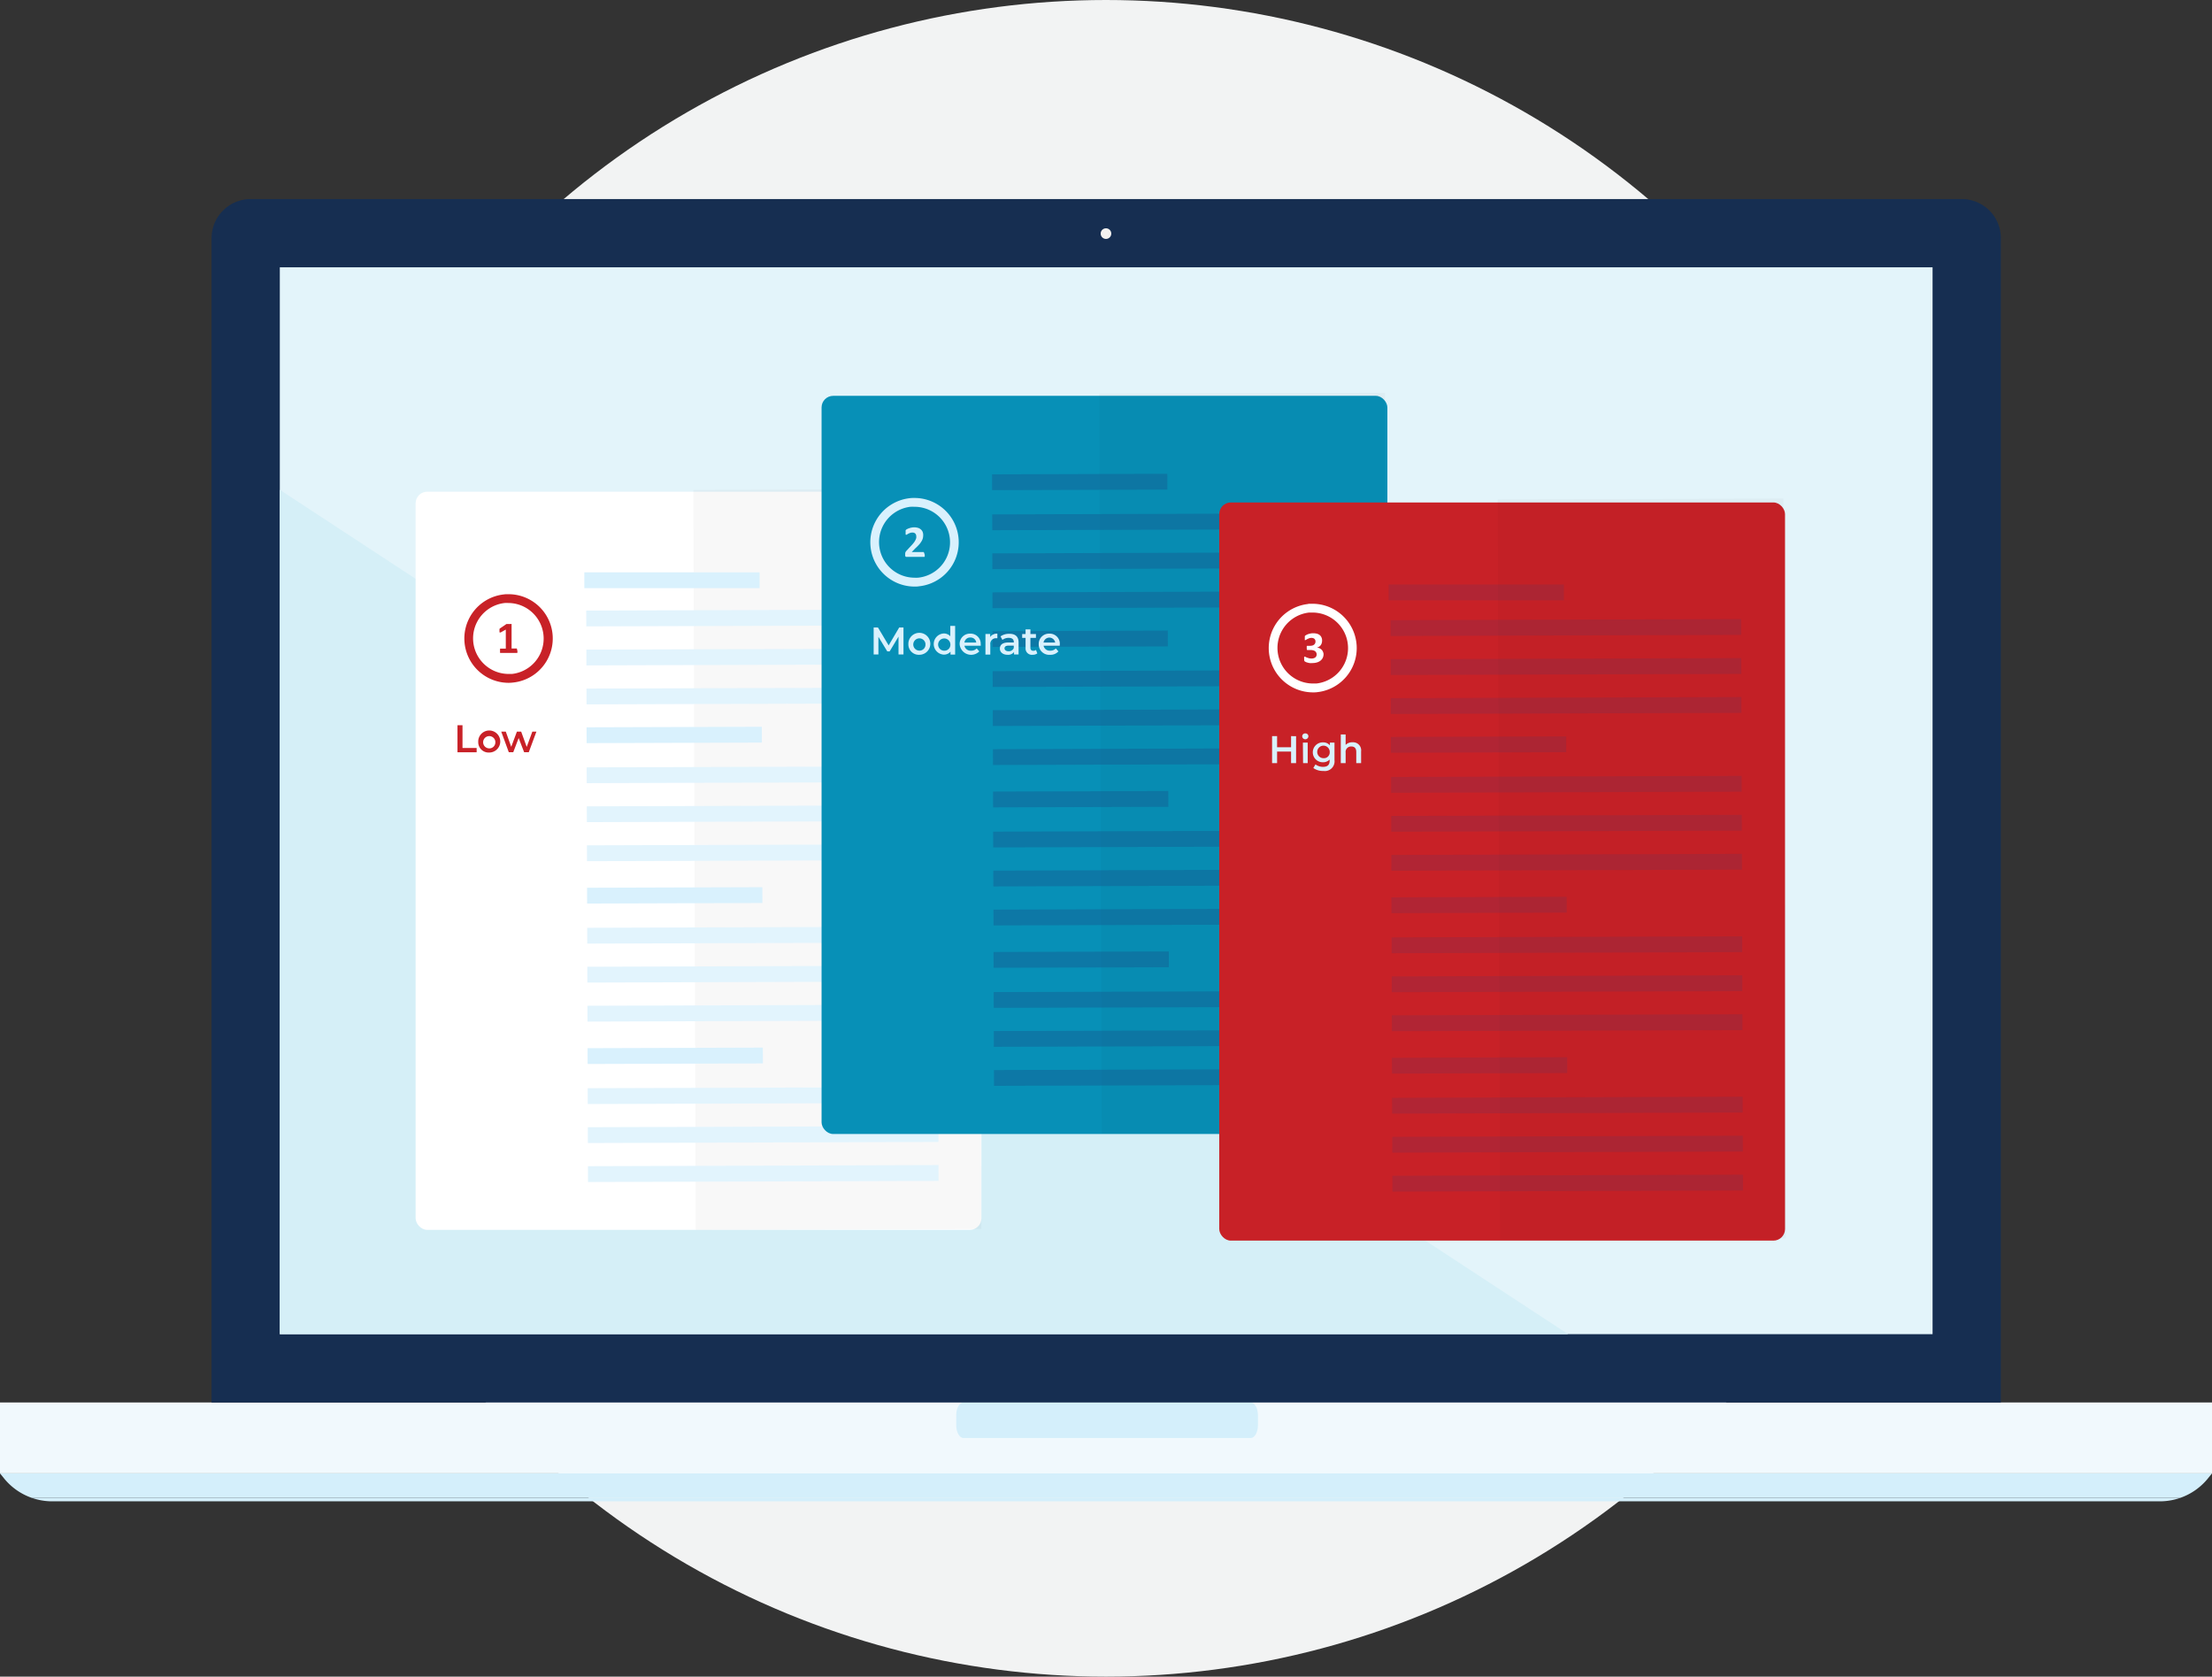 <svg xmlns="http://www.w3.org/2000/svg" width="516.05" height="391.08" viewBox="0 0 516.05 391.08"><rect x="0" y="0" width="516.05" height="391.08" fill="#333333" stroke="none"/><g style="isolation:isolate"><circle cx="258.02" cy="195.54" r="195.54" fill="#f2f3f3"/><polygon points="258.28 327.13 0 327.13 0 343.67 258.28 343.67 516.05 343.67 516.05 327.13 258.28 327.13" fill="#f1f9fd"/><path d="M291.78,327.13h-67c-.94,0-1.7,1.34-1.7,3v2.29c0,1.65.76,3,1.7,3h67c.93,0,1.69-1.34,1.69-3v-2.29C293.47,328.47,292.71,327.13,291.78,327.13Z" fill="#d4effb"/><path d="M457.67,46.43H58.5a9.13,9.13,0,0,0-9.14,9.12V327.13H466.79V55.55A9.12,9.12,0,0,0,457.67,46.43Z" fill="#162e51"/><rect x="65.28" y="62.35" width="385.58" height="248.85" fill="#e3f4fa"/><circle cx="258.02" cy="54.49" r="1.24" fill="#f4f2f0"/><polygon points="65.28 311.2 365.84 311.2 65.28 114.25 65.28 311.2" fill="#d5eff7"/><path d="M515.17,344.76l.88-1.09H0l.88,1.09a14.38,14.38,0,0,0,6.54,4.62H508.65A14.38,14.38,0,0,0,515.17,344.76Z" fill="#d4effb"/><path d="M7.42,349.38a14.38,14.38,0,0,0,4.76.81H503.89a14.42,14.42,0,0,0,4.76-.81Z" fill="#d4effb"/><g style="mix-blend-mode:multiply"><path d="M113.25,227h0v0Z" fill="#cce9fa"/></g><rect x="96.96" y="114.69" width="132" height="172.18" rx="2.71" fill="#fff"/><polygon points="161.76 114.27 228.4 114.05 228.84 250.83 228.95 286.65 162.31 286.86 161.76 114.27" fill="#010101" opacity="0.03"/><rect x="136.75" y="133" width="40.89" height="3.69" transform="matrix(1, 0, 0, 1, -0.43, 0.5)" fill="#d9f1fd"/><rect x="136.78" y="142.28" width="81.79" height="3.69" transform="translate(-0.46 0.57) rotate(-0.18)" fill="#e2f4fd"/><rect x="136.81" y="151.38" width="81.79" height="3.69" transform="translate(-0.49 0.57) rotate(-0.18)" fill="#e2f4fd"/><rect x="136.84" y="160.47" width="81.79" height="3.69" transform="translate(-0.52 0.57) rotate(-0.18)" fill="#e2f4fd"/><rect x="136.86" y="169.57" width="40.89" height="3.69" transform="translate(-0.55 0.51) rotate(-0.18)" fill="#d9f1fd"/><rect x="136.89" y="178.85" width="81.79" height="3.69" transform="translate(-0.58 0.57) rotate(-0.18)" fill="#e2f4fd"/><rect x="136.92" y="187.94" width="81.79" height="3.69" transform="translate(-0.61 0.57) rotate(-0.18)" fill="#e2f4fd"/><rect x="136.95" y="197.04" width="81.79" height="3.69" transform="translate(-0.64 0.57) rotate(-0.18)" fill="#e2f4fd"/><rect x="136.98" y="206.99" width="40.89" height="3.69" transform="translate(-0.67 0.51) rotate(-0.18)" fill="#d9f1fd"/><rect x="137.01" y="216.27" width="81.79" height="3.69" transform="translate(-0.7 0.57) rotate(-0.18)" fill="#e2f4fd"/><rect x="137.04" y="225.36" width="81.79" height="3.69" transform="translate(-0.73 0.57) rotate(-0.18)" fill="#e2f4fd"/><rect x="137.07" y="234.46" width="81.79" height="3.69" transform="translate(-0.76 0.57) rotate(-0.18)" fill="#e2f4fd"/><rect x="137.1" y="244.41" width="40.89" height="3.69" transform="translate(-0.79 0.51) rotate(-0.18)" fill="#d9f1fd"/><rect x="137.13" y="253.69" width="81.79" height="3.69" transform="translate(-0.82 0.57) rotate(-0.18)" fill="#e2f4fd"/><rect x="137.16" y="262.79" width="81.79" height="3.69" transform="translate(-0.85 0.57) rotate(-0.18)" fill="#e2f4fd"/><rect x="137.19" y="271.88" width="81.79" height="3.69" transform="translate(-0.88 0.57) rotate(-0.18)" fill="#e2f4fd"/><path d="M117.76,140.65h0a7.38,7.38,0,0,1,.82,0,8.3,8.3,0,0,1,.86,16.55c-.26,0-.53,0-.81,0a8.3,8.3,0,0,1-.87-16.55m-.2-2a10.34,10.34,0,0,0,1.08,20.62,8.43,8.43,0,0,0,1-.06,10.33,10.33,0,0,0-1.08-20.61c-.34,0-.68,0-1,.05Z" fill="#c82127"/><path d="M120.71,151.8a1.69,1.69,0,0,1,0,.25.53.53,0,0,1,0,.16.22.22,0,0,1-.07.09.11.11,0,0,1-.08,0h-3.76a.13.13,0,0,1-.08,0,.18.18,0,0,1-.06-.08.58.58,0,0,1,0-.17,1.57,1.57,0,0,1,0-.25,1.69,1.69,0,0,1,0-.25.39.39,0,0,1,0-.17.35.35,0,0,1,.06-.09.16.16,0,0,1,.09,0H118l0-4.44-1.09.61a.53.53,0,0,1-.2.07.12.12,0,0,1-.12,0,.26.26,0,0,1-.06-.15,2.41,2.41,0,0,1,0-.31,1.22,1.22,0,0,1,0-.21.52.52,0,0,1,0-.14l.06-.1.1-.07,1.46-1,.07,0,.1,0h.75a.44.44,0,0,1,.19,0,.19.19,0,0,1,.09,0,.24.24,0,0,1,0,.08l0,5.63h1.11a.11.11,0,0,1,.08,0,.22.22,0,0,1,.07.09.38.38,0,0,1,0,.16A1.84,1.84,0,0,1,120.71,151.8Z" fill="#c82127"/><rect x="191.67" y="92.33" width="132" height="172.18" rx="2.71" fill="#0790b7"/><polygon points="256.47 91.83 323.11 91.61 323.55 228.39 323.66 264.21 257.02 264.42 256.47 91.83" fill="#010101" opacity="0.03"/><g opacity="0.31"><rect x="231.46" y="110.56" width="40.89" height="3.69" transform="translate(-0.36 0.81) rotate(-0.18)" fill="#1a4580"/></g><g opacity="0.31"><rect x="231.49" y="119.84" width="81.79" height="3.69" transform="translate(-0.39 0.87) rotate(-0.18)" fill="#1a4580"/></g><g opacity="0.31"><rect x="231.52" y="128.93" width="81.79" height="3.69" transform="translate(-0.42 0.87) rotate(-0.18)" fill="#1a4580"/></g><g opacity="0.31"><rect x="231.55" y="138.03" width="81.79" height="3.69" transform="translate(-0.45 0.87) rotate(-0.18)" fill="#1a4580"/></g><g opacity="0.31"><rect x="231.57" y="147.13" width="40.89" height="3.69" transform="translate(-0.48 0.81) rotate(-0.18)" fill="#1a4580"/></g><g opacity="0.31"><rect x="231.6" y="156.41" width="81.79" height="3.69" transform="translate(-0.51 0.87) rotate(-0.18)" fill="#1a4580"/></g><g opacity="0.31"><rect x="231.63" y="165.5" width="81.79" height="3.69" transform="translate(-0.54 0.88) rotate(-0.18)" fill="#1a4580"/></g><g opacity="0.31"><rect x="231.66" y="174.6" width="81.79" height="3.69" transform="translate(-0.56 0.88) rotate(-0.18)" fill="#1a4580"/></g><g opacity="0.31"><rect x="231.69" y="184.55" width="40.89" height="3.69" transform="translate(-0.6 0.81) rotate(-0.18)" fill="#1a4580"/></g><g opacity="0.31"><rect x="231.72" y="193.83" width="81.79" height="3.69" transform="translate(-0.63 0.88) rotate(-0.18)" fill="#1a4580"/></g><g opacity="0.31"><rect x="231.75" y="202.92" width="81.79" height="3.69" transform="translate(-0.66 0.88) rotate(-0.18)" fill="#1a4580"/></g><g opacity="0.31"><rect x="231.78" y="212.02" width="81.79" height="3.69" transform="translate(-0.68 0.88) rotate(-0.18)" fill="#1a4580"/></g><g opacity="0.31"><rect x="231.81" y="221.97" width="40.89" height="3.69" transform="translate(-0.72 0.81) rotate(-0.18)" fill="#1a4580"/></g><g opacity="0.31"><rect x="231.84" y="231.25" width="81.79" height="3.69" transform="translate(-0.75 0.88) rotate(-0.18)" fill="#1a4580"/></g><g opacity="0.31"><rect x="231.87" y="240.34" width="81.79" height="3.69" transform="translate(-0.78 0.88) rotate(-0.18)" fill="#1a4580"/></g><g opacity="0.31"><rect x="231.9" y="249.44" width="81.79" height="3.69" transform="translate(-0.8 0.88) rotate(-0.18)" fill="#1a4580"/></g><path d="M212.47,118.21h0a7.38,7.38,0,0,1,.82,0,8.29,8.29,0,0,1,.87,16.54,7.37,7.37,0,0,1-.82,0,8.3,8.3,0,0,1-.87-16.55m-.2-2a10.34,10.34,0,0,0,1.08,20.62c.34,0,.68,0,1-.06a10.33,10.33,0,0,0-1.08-20.61c-.34,0-.68,0-1,.05Z" fill="#d9f1fd"/><path d="M215.73,129.36a2,2,0,0,1,0,.26.39.39,0,0,1,0,.17.19.19,0,0,1-.06.1.17.17,0,0,1-.1,0H211.6a.68.68,0,0,1-.21,0,.22.22,0,0,1-.13-.08.38.38,0,0,1-.08-.18,1.24,1.24,0,0,1,0-.3,2.53,2.53,0,0,1,0-.29.64.64,0,0,1,.06-.22.72.72,0,0,1,.11-.19,1.42,1.42,0,0,1,.17-.21l1.17-1.26a7.08,7.08,0,0,0,.57-.68,3.8,3.8,0,0,0,.33-.55,2.19,2.19,0,0,0,.17-.46,1.94,1.94,0,0,0,0-.4.88.88,0,0,0-.06-.33.61.61,0,0,0-.16-.27.64.64,0,0,0-.27-.18.94.94,0,0,0-.39-.07,1.87,1.87,0,0,0-.55.08l-.42.18-.3.18a.32.32,0,0,1-.19.08.11.11,0,0,1-.08,0,.29.29,0,0,1-.06-.1s0-.12,0-.2a2.63,2.63,0,0,1,0-.3v-.21l0-.14a.3.3,0,0,1,0-.1l.09-.11a1,1,0,0,1,.24-.16,2.31,2.31,0,0,1,.44-.19,3.05,3.05,0,0,1,.56-.16,3.5,3.5,0,0,1,.65-.07,3.16,3.16,0,0,1,.93.13,1.76,1.76,0,0,1,.66.38,1.48,1.48,0,0,1,.4.56,2.08,2.08,0,0,1,.13.71,3.49,3.49,0,0,1-.06.65,2.52,2.52,0,0,1-.26.7,5.36,5.36,0,0,1-.57.82,13.22,13.22,0,0,1-1,1l-.79.82h2.69a.19.19,0,0,1,.1,0,.29.29,0,0,1,.07.1.58.58,0,0,1,.05.17A1.84,1.84,0,0,1,215.73,129.36Z" fill="#d9f1fd"/><rect x="284.44" y="117.2" width="132" height="172.18" rx="2.71" fill="#c82127"/><polygon points="349.42 116.5 416.06 116.28 416.5 253.06 416.61 288.88 349.97 289.09 349.42 116.5" fill="#010101" opacity="0.03"/><g opacity="0.14" style="mix-blend-mode:multiply"><rect x="324.4" y="135.23" width="40.89" height="3.69" transform="matrix(1, 0, 0, 1, -0.44, 1.11)" fill="#1a4580"/></g><g opacity="0.14" style="mix-blend-mode:multiply"><rect x="324.43" y="144.51" width="81.79" height="3.69" transform="translate(-0.47 1.17) rotate(-0.18)" fill="#1a4580"/></g><g opacity="0.14" style="mix-blend-mode:multiply"><rect x="324.46" y="153.61" width="81.79" height="3.69" transform="translate(-0.5 1.17) rotate(-0.18)" fill="#1a4580"/></g><g opacity="0.14" style="mix-blend-mode:multiply"><rect x="324.49" y="162.7" width="81.79" height="3.69" transform="translate(-0.53 1.17) rotate(-0.18)" fill="#1a4580"/></g><g opacity="0.14" style="mix-blend-mode:multiply"><rect x="324.52" y="171.8" width="40.89" height="3.69" transform="translate(-0.56 1.11) rotate(-0.18)" fill="#1a4580"/></g><g opacity="0.14" style="mix-blend-mode:multiply"><rect x="324.55" y="181.08" width="81.79" height="3.69" transform="translate(-0.58 1.17) rotate(-0.18)" fill="#1a4580"/></g><g opacity="0.14" style="mix-blend-mode:multiply"><rect x="324.58" y="190.17" width="81.79" height="3.69" transform="translate(-0.61 1.17) rotate(-0.18)" fill="#1a4580"/></g><g opacity="0.14" style="mix-blend-mode:multiply"><rect x="324.61" y="199.27" width="81.79" height="3.69" transform="translate(-0.64 1.17) rotate(-0.18)" fill="#1a4580"/></g><g opacity="0.14" style="mix-blend-mode:multiply"><rect x="324.64" y="209.22" width="40.89" height="3.69" transform="translate(-0.68 1.11) rotate(-0.18)" fill="#1a4580"/></g><g opacity="0.14" style="mix-blend-mode:multiply"><rect x="324.67" y="218.5" width="81.79" height="3.69" transform="translate(-0.7 1.17) rotate(-0.18)" fill="#1a4580"/></g><g opacity="0.14" style="mix-blend-mode:multiply"><rect x="324.7" y="227.6" width="81.79" height="3.69" transform="translate(-0.73 1.17) rotate(-0.18)" fill="#1a4580"/></g><g opacity="0.14" style="mix-blend-mode:multiply"><rect x="324.73" y="236.69" width="81.79" height="3.69" transform="translate(-0.76 1.17) rotate(-0.18)" fill="#1a4580"/></g><g opacity="0.14" style="mix-blend-mode:multiply"><rect x="324.76" y="246.64" width="40.89" height="3.69" transform="translate(-0.8 1.11) rotate(-0.18)" fill="#1a4580"/></g><g opacity="0.14" style="mix-blend-mode:multiply"><rect x="324.79" y="255.92" width="81.79" height="3.69" transform="translate(-0.83 1.17) rotate(-0.18)" fill="#1a4580"/></g><g opacity="0.14" style="mix-blend-mode:multiply"><rect x="324.82" y="265.02" width="81.79" height="3.69" transform="translate(-0.85 1.17) rotate(-0.18)" fill="#1a4580"/></g><g opacity="0.14" style="mix-blend-mode:multiply"><rect x="324.85" y="274.11" width="81.79" height="3.69" transform="translate(-0.88 1.17) rotate(-0.18)" fill="#1a4580"/></g><path d="M305.42,142.88h0c.27,0,.54,0,.82,0a8.3,8.3,0,0,1,.86,16.55c-.27,0-.54,0-.81,0a8.3,8.3,0,0,1-.87-16.55m-.2-2a10.34,10.34,0,0,0,1.07,20.62c.35,0,.68,0,1-.05a10.34,10.34,0,0,0-1.08-20.62c-.34,0-.68,0-1,0Z" fill="#fff"/><path d="M308.78,152.54a2.06,2.06,0,0,1-.19.91,1.92,1.92,0,0,1-.54.66,2.48,2.48,0,0,1-.83.41,3.62,3.62,0,0,1-1.06.14,3.55,3.55,0,0,1-.66,0,5.38,5.38,0,0,1-.54-.13,1.5,1.5,0,0,1-.38-.15.92.92,0,0,1-.2-.12.18.18,0,0,1-.07-.09s0-.08-.05-.13a.72.72,0,0,1,0-.17,2.09,2.09,0,0,1,0-.26.94.94,0,0,1,0-.35c0-.07.07-.1.12-.1a.44.44,0,0,1,.19.07,2.75,2.75,0,0,0,.33.15l.46.15a2.35,2.35,0,0,0,.62.07,1.61,1.61,0,0,0,.51-.07,1.29,1.29,0,0,0,.37-.19.81.81,0,0,0,.23-.3,1,1,0,0,0,.08-.4.82.82,0,0,0-.1-.42.86.86,0,0,0-.27-.33,1.3,1.3,0,0,0-.46-.2,2.12,2.12,0,0,0-.65-.07h-.59l-.12,0s-.05,0-.07-.08a.34.34,0,0,1-.05-.16,1.93,1.93,0,0,1,0-.26,1.78,1.78,0,0,1,0-.25.39.39,0,0,1,0-.15.19.19,0,0,1,.07-.08l.11,0h.6a2.21,2.21,0,0,0,.54-.07,1.17,1.17,0,0,0,.4-.21,1,1,0,0,0,.24-.32,1.07,1.07,0,0,0,.08-.41.88.88,0,0,0-.06-.33.77.77,0,0,0-.17-.27.74.74,0,0,0-.29-.17,1.09,1.09,0,0,0-.42-.07,1.72,1.72,0,0,0-.52.08l-.43.18-.33.19a.48.48,0,0,1-.2.08.1.1,0,0,1-.07,0,.1.1,0,0,1,0-.07.28.28,0,0,1,0-.15,1.72,1.72,0,0,1,0-.26c0-.09,0-.16,0-.22a.59.59,0,0,1,0-.14.3.3,0,0,1,0-.1.28.28,0,0,1,.07-.09,1,1,0,0,1,.22-.15,2.24,2.24,0,0,1,.41-.2,3.56,3.56,0,0,1,.57-.16,3.14,3.14,0,0,1,.7-.07,3.31,3.31,0,0,1,.88.11,1.84,1.84,0,0,1,.64.33,1.41,1.41,0,0,1,.4.54,1.81,1.81,0,0,1,.14.72,2.14,2.14,0,0,1-.08.58,1.53,1.53,0,0,1-.23.48,1.45,1.45,0,0,1-.38.36,1.69,1.69,0,0,1-.53.22v0a1.83,1.83,0,0,1,.64.17,2,2,0,0,1,.49.35,1.5,1.5,0,0,1,.3.48A1.56,1.56,0,0,1,308.78,152.54Z" fill="#fff"/><path d="M106.73,169.16h1.17v5.31h3.3v1h-4.47Z" fill="#c82127"/><path d="M111.57,173.06a2.57,2.57,0,1,1,2.56,2.47A2.42,2.42,0,0,1,111.57,173.06Zm4,0a1.43,1.43,0,1,0-1.43,1.5A1.39,1.39,0,0,0,115.56,173.06Z" fill="#c82127"/><path d="M125.14,170.66l-1.78,4.8h-1.08L121,172.15l-1.26,3.31H118.7l-1.76-4.8H118l1.27,3.54,1.32-3.54h1l1.29,3.56,1.31-3.56Z" fill="#c82127"/><path d="M209.62,152.66v-4.17l-2.07,3.45H207l-2.07-3.4v4.12h-1.11v-6.3h1l2.5,4.18,2.46-4.18h1v6.3Z" fill="#d9f1fd"/><path d="M211.92,150.26a2.56,2.56,0,1,1,2.55,2.47A2.42,2.42,0,0,1,211.92,150.26Zm4,0a1.43,1.43,0,1,0-1.44,1.5A1.4,1.4,0,0,0,215.91,150.26Z" fill="#d9f1fd"/><path d="M222.83,146v6.68h-1.08V152a2,2,0,0,1-1.6.69,2.47,2.47,0,0,1,0-4.93,2,2,0,0,1,1.55.65V146Zm-1.11,4.28a1.43,1.43,0,1,0-1.43,1.5A1.4,1.4,0,0,0,221.72,150.26Z" fill="#d9f1fd"/><path d="M228.8,150.62H225a1.46,1.46,0,0,0,1.56,1.15,1.71,1.71,0,0,0,1.3-.52l.61.69a2.69,2.69,0,0,1-4.59-1.68,2.39,2.39,0,0,1,2.48-2.46,2.34,2.34,0,0,1,2.43,2.49C228.82,150.38,228.81,150.51,228.8,150.62Zm-3.78-.75h2.73a1.31,1.31,0,0,0-1.36-1.17A1.33,1.33,0,0,0,225,149.87Z" fill="#d9f1fd"/><path d="M232.68,147.8v1.07l-.26,0a1.31,1.31,0,0,0-1.39,1.48v2.33H229.9v-4.8H231v.7A1.91,1.91,0,0,1,232.68,147.8Z" fill="#d9f1fd"/><path d="M237.63,149.85v2.81h-1.06v-.58a1.71,1.71,0,0,1-1.51.65c-1.1,0-1.79-.61-1.79-1.44s.54-1.43,2-1.43h1.25v-.08c0-.65-.4-1-1.2-1a2.37,2.37,0,0,0-1.46.48l-.44-.82a3.35,3.35,0,0,1,2-.6C236.83,147.8,237.63,148.46,237.63,149.85Zm-1.12,1.31v-.56h-1.16c-.77,0-1,.29-1,.64s.35.67.92.67A1.23,1.23,0,0,0,236.51,151.16Z" fill="#d9f1fd"/><path d="M242,152.4a1.74,1.74,0,0,1-1.08.33,1.48,1.48,0,0,1-1.66-1.62v-2.32h-.79v-.9h.79V146.8h1.13v1.09h1.29v.9h-1.29v2.29c0,.47.23.72.67.72a1,1,0,0,0,.63-.2Z" fill="#d9f1fd"/><path d="M247.23,150.62h-3.77a1.45,1.45,0,0,0,1.55,1.15,1.73,1.73,0,0,0,1.31-.52l.6.69a2.42,2.42,0,0,1-1.93.79,2.44,2.44,0,0,1-2.66-2.47,2.39,2.39,0,0,1,2.48-2.46,2.35,2.35,0,0,1,2.44,2.49C247.25,150.38,247.24,150.51,247.23,150.62Zm-3.78-.75h2.72a1.38,1.38,0,0,0-2.72,0Z" fill="#d9f1fd"/><path d="M302.37,171.72V178H301.2v-2.7h-3.26V178h-1.17v-6.3h1.17v2.6h3.26v-2.6Z" fill="#d9f1fd"/><path d="M303.8,171.74a.68.68,0,0,1,.72-.67.67.67,0,0,1,.72.65.72.72,0,0,1-1.44,0Zm.16,1.47h1.12V178H304Z" fill="#d9f1fd"/><path d="M311.33,173.21v4.08a2.27,2.27,0,0,1-2.59,2.54,3.85,3.85,0,0,1-2.35-.69l.51-.84a2.9,2.9,0,0,0,1.77.57c1.06,0,1.53-.48,1.53-1.46v-.25a2.11,2.11,0,0,1-1.61.64,2.32,2.32,0,1,1,0-4.64,2.08,2.08,0,0,1,1.67.69v-.64Zm-1.11,2.26a1.46,1.46,0,1,0-1.46,1.38A1.35,1.35,0,0,0,310.22,175.47Z" fill="#d9f1fd"/><path d="M317.54,175.26V178h-1.13v-2.61c0-.86-.42-1.27-1.14-1.27a1.27,1.27,0,0,0-1.34,1.45V178H312.8v-6.68h1.13v2.43a2.12,2.12,0,0,1,1.6-.61A1.88,1.88,0,0,1,317.54,175.26Z" fill="#d9f1fd"/></g></svg>